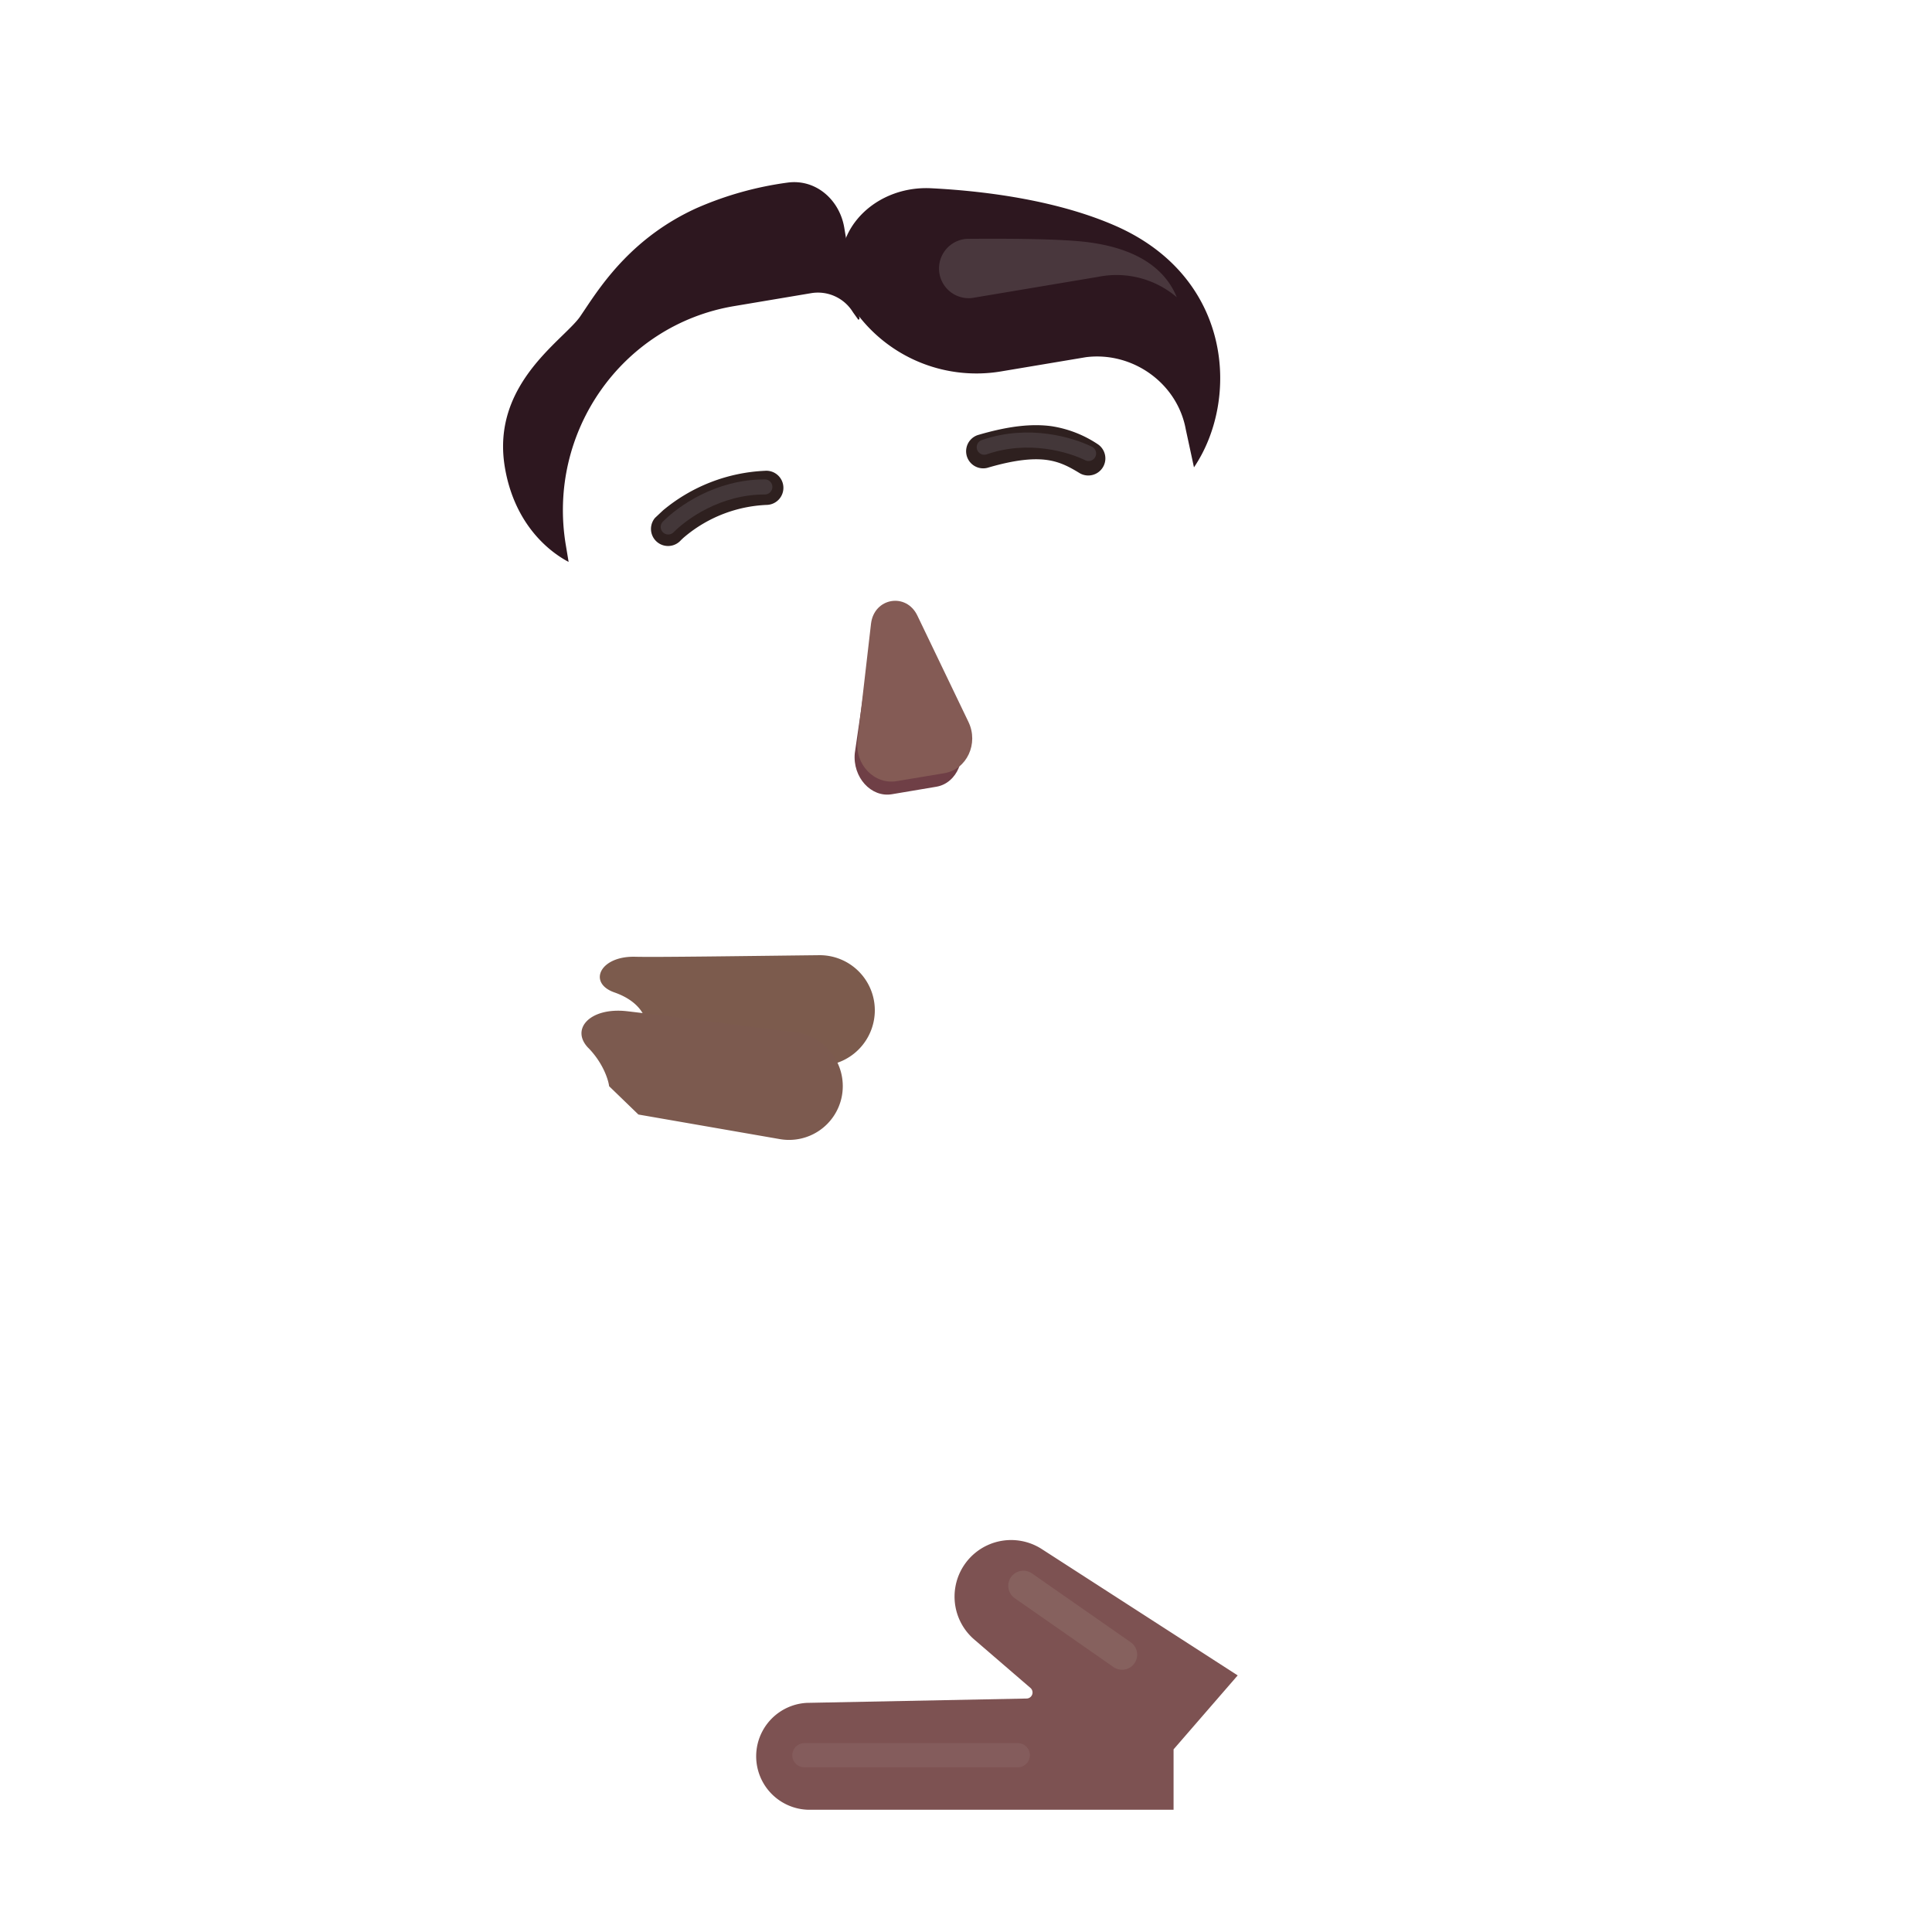 <svg xmlns="http://www.w3.org/2000/svg" width="3em" height="3em" viewBox="0 0 32 32"><g fill="none"><path fill="url(#)" d="M7.231 29.975c-1.05 0-1.9-.85-1.89-1.9l.01-2.13c0-5.77 4.79-10.46 10.69-10.46c5.91 0 10.69 4.68 10.69 10.46l.17 4.03z"/><path fill="url(#)" d="M15.761 18.505c1.06 0 1.91-.86 1.91-1.91v-2.26a1.91 1.91 0 1 0-3.82 0v2.26c-.01 1.06.85 1.91 1.91 1.91"/><path fill="url(#)" d="M20.03 11.418a1.67 1.67 0 0 0 .857-.462l.157.935c.15.898-.25 1.788-1.007 2.256q.165-.591.149-1.244z"/><path fill="url(#)" d="M10.257 13.059a1.67 1.67 0 0 1-.962-.158l.157.936c.151.898.82 1.608 1.689 1.803a4.2 4.2 0 0 1-.547-1.127z"/><g filter="url(#)"><path fill="url(#)" d="M10.549 14.576a3.99 3.99 0 0 0 4.48 2.768l1.897-.319a3.99 3.99 0 0 0 3.33-4.08a354 354 0 0 0-.625-5.726a1.477 1.477 0 0 0-1.628-1.206l-1.408.236a2.47 2.47 0 0 1-2.466-1.077a.68.68 0 0 0-.69-.317l-1.279.215c-1.855.311-3.103 2.084-2.788 3.96c.314 1.87.74 3.691 1.177 5.546"/><path fill="url(#)" d="M10.549 14.576a3.99 3.99 0 0 0 4.48 2.768l1.897-.319a3.99 3.99 0 0 0 3.33-4.08a354 354 0 0 0-.625-5.726a1.477 1.477 0 0 0-1.628-1.206l-1.408.236a2.47 2.47 0 0 1-2.466-1.077a.68.68 0 0 0-.69-.317l-1.279.215c-1.855.311-3.103 2.084-2.788 3.96c.314 1.87.74 3.691 1.177 5.546"/></g><path fill="url(#)" d="M10.549 14.576a3.99 3.99 0 0 0 4.48 2.768l1.897-.319a3.99 3.99 0 0 0 3.33-4.08a354 354 0 0 0-.625-5.726a1.477 1.477 0 0 0-1.628-1.206l-1.408.236a2.47 2.47 0 0 1-2.466-1.077a.68.68 0 0 0-.69-.317l-1.279.215c-1.855.311-3.103 2.084-2.788 3.96c.314 1.87.74 3.691 1.177 5.546"/><path fill="url(#)" d="M10.549 14.576a3.99 3.99 0 0 0 4.48 2.768l1.897-.319a3.99 3.99 0 0 0 3.33-4.08a354 354 0 0 0-.625-5.726a1.477 1.477 0 0 0-1.628-1.206l-1.408.236a2.47 2.47 0 0 1-2.466-1.077a.68.68 0 0 0-.69-.317l-1.279.215c-1.855.311-3.103 2.084-2.788 3.96c.314 1.87.74 3.691 1.177 5.546"/><path fill="url(#)" d="M10.549 14.576a3.99 3.99 0 0 0 4.48 2.768l1.897-.319a3.99 3.99 0 0 0 3.33-4.08a354 354 0 0 0-.625-5.726a1.477 1.477 0 0 0-1.628-1.206l-1.408.236a2.47 2.47 0 0 1-2.466-1.077a.68.68 0 0 0-.69-.317l-1.279.215c-1.855.311-3.103 2.084-2.788 3.96c.314 1.87.74 3.691 1.177 5.546"/><path fill="url(#)" d="M10.549 14.576a3.99 3.99 0 0 0 4.48 2.768l1.897-.319a3.99 3.99 0 0 0 3.33-4.08a354 354 0 0 0-.625-5.726a1.477 1.477 0 0 0-1.628-1.206l-1.408.236a2.47 2.47 0 0 1-2.466-1.077a.68.68 0 0 0-.69-.317l-1.279.215c-1.855.311-3.103 2.084-2.788 3.96c.314 1.87.74 3.691 1.177 5.546"/><path fill="url(#)" d="M10.549 14.576a3.99 3.99 0 0 0 4.48 2.768l1.897-.319a3.99 3.99 0 0 0 3.33-4.08a354 354 0 0 0-.625-5.726a1.477 1.477 0 0 0-1.628-1.206l-1.408.236a2.47 2.47 0 0 1-2.466-1.077a.68.68 0 0 0-.69-.317l-1.279.215c-1.855.311-3.103 2.084-2.788 3.96c.314 1.87.74 3.691 1.177 5.546"/><path fill="url(#)" d="M10.549 14.576a3.99 3.99 0 0 0 4.48 2.768l1.897-.319a3.99 3.99 0 0 0 3.33-4.08a354 354 0 0 0-.625-5.726a1.477 1.477 0 0 0-1.628-1.206l-1.408.236a2.47 2.47 0 0 1-2.466-1.077a.68.68 0 0 0-.69-.317l-1.279.215c-1.855.311-3.103 2.084-2.788 3.96c.314 1.87.74 3.691 1.177 5.546"/><path fill="url(#)" d="M10.549 14.576a3.99 3.99 0 0 0 4.48 2.768l1.897-.319a3.99 3.99 0 0 0 3.33-4.08a354 354 0 0 0-.625-5.726a1.477 1.477 0 0 0-1.628-1.206l-1.408.236a2.47 2.47 0 0 1-2.466-1.077a.68.68 0 0 0-.69-.317l-1.279.215c-1.855.311-3.103 2.084-2.788 3.96c.314 1.87.74 3.691 1.177 5.546"/><g filter="url(#)"><path fill="#6F3F46" d="m14.441 10.529l-.283 1.947c-.038.397.27.737.614.679l.736-.124c.345-.058.523-.485.359-.842l-.807-1.764c-.176-.392-.576-.325-.619.104"/></g><g filter="url(#)"><path fill="#845B55" d="m14.427 10.328l-.224 1.938c-.045.398.28.735.651.672l.79-.132c.371-.063.568-.492.397-.848l-.845-1.759c-.183-.39-.717-.3-.769.13"/><path fill="url(#)" d="m14.427 10.328l-.224 1.938c-.045.398.28.735.651.672l.79-.132c.371-.063.568-.492.397-.848l-.845-1.759c-.183-.39-.717-.3-.769.13"/><path fill="url(#)" d="m14.427 10.328l-.224 1.938c-.045.398.28.735.651.672l.79-.132c.371-.063.568-.492.397-.848l-.845-1.759c-.183-.39-.717-.3-.769.13"/><path fill="url(#)" d="m14.427 10.328l-.224 1.938c-.045.398.28.735.651.672l.79-.132c.371-.063.568-.492.397-.848l-.845-1.759c-.183-.39-.717-.3-.769.13"/><path fill="url(#)" d="m14.427 10.328l-.224 1.938c-.045.398.28.735.651.672l.79-.132c.371-.063.568-.492.397-.848l-.845-1.759c-.183-.39-.717-.3-.769.13"/><path fill="url(#)" d="m14.427 10.328l-.224 1.938c-.045.398.28.735.651.672l.79-.132c.371-.063.568-.492.397-.848l-.845-1.759c-.183-.39-.717-.3-.769.13"/></g><g filter="url(#)"><path fill="url(#)" d="m14.383 10.243l-.224 1.938c-.045.398.28.735.651.672l.79-.132c.371-.063.568-.492.396-.848l-.844-1.759c-.183-.39-.717-.3-.769.13"/></g><g filter="url(#)"><path stroke="url(#)" stroke-width=".15" d="M17.061 13.537a.22.22 0 0 0-.07-.268a.23.23 0 0 0-.277 0v.001c-.359.27-.802.465-1.305.55a3 3 0 0 1-1.413-.094a.23.23 0 0 0-.263.092a.214.214 0 0 0 .022.275m3.306-.556l-.069-.03l.07.03zm0 0a2 2 0 0 1-1.505 1.161a2 2 0 0 1-1.801-.605m0 0l.054-.052m-.054.052l.054-.052m0 0a1.93 1.93 0 0 0 1.735.583a1.93 1.93 0 0 0 1.448-1.117c.065-.145-.108-.27-.234-.177a3.05 3.05 0 0 1-1.337.564c-.51.085-1.01.046-1.448-.097c-.15-.046-.271.133-.164.244Z"/></g><path fill="url(#)" d="M15.421 13.894c-.51.085-1.01.046-1.448-.097c-.15-.046-.271.133-.164.244a1.93 1.93 0 0 0 1.735.583a1.93 1.93 0 0 0 1.448-1.117c.065-.145-.108-.27-.234-.177a3.05 3.05 0 0 1-1.337.564"/><g filter="url(#)"><path fill="url(#)" d="M18.691 3.486a2.37 2.37 0 0 1 1.452.842c.608.747.704 1.745.32 2.558a1.6 1.6 0 0 0-.125.924l.2 1.194a1.8 1.8 0 0 0-.715-.157L19.63 7.22a1.477 1.477 0 0 0-1.628-1.206l-1.408.236a2.47 2.47 0 0 1-2.466-1.077a.68.68 0 0 0-.69-.317l-1.279.215c-1.855.311-3.103 2.084-2.788 3.96l.29 1.54c-.25.081-.501.211-.68.387L8.78 9.751a1.6 1.6 0 0 0-.42-.833a2.44 2.44 0 0 1-.556-2.435A2.4 2.4 0 0 1 8.92 5.132a2.73 2.73 0 0 0 1.204-1.35a2.37 2.37 0 0 1 2.752-1.404c.412.102.844.03 1.2-.202c.262-.166.56-.288.885-.342a2.37 2.37 0 0 1 2.19.802c.395.46.943.75 1.54.85"/><path fill="url(#)" d="M18.691 3.486a2.37 2.37 0 0 1 1.452.842c.608.747.704 1.745.32 2.558a1.6 1.6 0 0 0-.125.924l.2 1.194a1.8 1.8 0 0 0-.715-.157L19.63 7.22a1.477 1.477 0 0 0-1.628-1.206l-1.408.236a2.47 2.47 0 0 1-2.466-1.077a.68.68 0 0 0-.69-.317l-1.279.215c-1.855.311-3.103 2.084-2.788 3.96l.29 1.54c-.25.081-.501.211-.68.387L8.78 9.751a1.6 1.6 0 0 0-.42-.833a2.44 2.44 0 0 1-.556-2.435A2.4 2.4 0 0 1 8.92 5.132a2.73 2.73 0 0 0 1.204-1.35a2.37 2.37 0 0 1 2.752-1.404c.412.102.844.03 1.2-.202c.262-.166.56-.288.885-.342a2.37 2.37 0 0 1 2.19.802c.395.46.943.75 1.54.85"/><path fill="url(#)" d="M18.691 3.486a2.37 2.37 0 0 1 1.452.842c.608.747.704 1.745.32 2.558a1.6 1.6 0 0 0-.125.924l.2 1.194a1.8 1.8 0 0 0-.715-.157L19.63 7.22a1.477 1.477 0 0 0-1.628-1.206l-1.408.236a2.47 2.47 0 0 1-2.466-1.077a.68.68 0 0 0-.69-.317l-1.279.215c-1.855.311-3.103 2.084-2.788 3.96l.29 1.54c-.25.081-.501.211-.68.387L8.78 9.751a1.6 1.6 0 0 0-.42-.833a2.44 2.44 0 0 1-.556-2.435A2.4 2.4 0 0 1 8.92 5.132a2.73 2.73 0 0 0 1.204-1.35a2.37 2.37 0 0 1 2.752-1.404c.412.102.844.03 1.2-.202c.262-.166.56-.288.885-.342a2.37 2.37 0 0 1 2.19.802c.395.46.943.75 1.54.85"/><path fill="url(#)" d="M18.691 3.486a2.37 2.37 0 0 1 1.452.842c.608.747.704 1.745.32 2.558a1.6 1.6 0 0 0-.125.924l.2 1.194a1.8 1.8 0 0 0-.715-.157L19.63 7.22a1.477 1.477 0 0 0-1.628-1.206l-1.408.236a2.47 2.47 0 0 1-2.466-1.077a.68.68 0 0 0-.69-.317l-1.279.215c-1.855.311-3.103 2.084-2.788 3.96l.29 1.54c-.25.081-.501.211-.68.387L8.78 9.751a1.6 1.6 0 0 0-.42-.833a2.44 2.44 0 0 1-.556-2.435A2.4 2.4 0 0 1 8.92 5.132a2.73 2.73 0 0 0 1.204-1.35a2.37 2.37 0 0 1 2.752-1.404c.412.102.844.03 1.2-.202c.262-.166.56-.288.885-.342a2.37 2.37 0 0 1 2.19.802c.395.46.943.75 1.54.85"/><path fill="url(#)" d="M18.691 3.486a2.37 2.37 0 0 1 1.452.842c.608.747.704 1.745.32 2.558a1.6 1.6 0 0 0-.125.924l.2 1.194a1.8 1.8 0 0 0-.715-.157L19.63 7.22a1.477 1.477 0 0 0-1.628-1.206l-1.408.236a2.47 2.47 0 0 1-2.466-1.077a.68.68 0 0 0-.69-.317l-1.279.215c-1.855.311-3.103 2.084-2.788 3.96l.29 1.54c-.25.081-.501.211-.68.387L8.78 9.751a1.6 1.6 0 0 0-.42-.833a2.44 2.44 0 0 1-.556-2.435A2.4 2.4 0 0 1 8.92 5.132a2.73 2.73 0 0 0 1.204-1.35a2.37 2.37 0 0 1 2.752-1.404c.412.102.844.03 1.2-.202c.262-.166.56-.288.885-.342a2.37 2.37 0 0 1 2.19.802c.395.46.943.75 1.54.85"/></g><g filter="url(#)"><path fill="#2E201F" d="M18.182 7.357a1.9 1.9 0 0 0-.76-.297c-.323-.045-.71-.007-1.23.147a.283.283 0 0 0 .161.542c.474-.14.775-.16.99-.13c.21.03.362.109.543.22a.283.283 0 0 0 .296-.482"/></g><g filter="url(#)"><path fill="#2E201F" d="M10.982 8.453a2.83 2.83 0 0 1 1.687-.655a.283.283 0 1 1 .026.565a2.26 2.26 0 0 0-1.346.52a1 1 0 0 0-.082.076l-.003.003a.283.283 0 0 1-.415-.384z"/></g><g filter="url(#)"><path fill="#2D171F" d="m14.218 5.298l-.09-.126a.68.68 0 0 0-.688-.317l-1.28.215c-1.855.311-3.103 2.084-2.788 3.96l.046.277c-.385-.203-.907-.68-1.056-1.567c-.181-1.078.513-1.754.956-2.186c.125-.122.23-.224.29-.31l.082-.122c.289-.432.803-1.2 1.848-1.675a5.6 5.6 0 0 1 1.503-.422c.468-.066.865.281.943.748l.253 1.508z"/><path fill="url(#)" d="m14.218 5.298l-.09-.126a.68.68 0 0 0-.688-.317l-1.28.215c-1.855.311-3.103 2.084-2.788 3.96l.046.277c-.385-.203-.907-.68-1.056-1.567c-.181-1.078.513-1.754.956-2.186c.125-.122.23-.224.29-.31l.082-.122c.289-.432.803-1.2 1.848-1.675a5.6 5.6 0 0 1 1.503-.422c.468-.066.865.281.943.748l.253 1.508z"/><path fill="url(#)" d="m14.218 5.298l-.09-.126a.68.68 0 0 0-.688-.317l-1.28.215c-1.855.311-3.103 2.084-2.788 3.96l.046.277c-.385-.203-.907-.68-1.056-1.567c-.181-1.078.513-1.754.956-2.186c.125-.122.23-.224.29-.31l.082-.122c.289-.432.803-1.2 1.848-1.675a5.6 5.6 0 0 1 1.503-.422c.468-.066.865.281.943.748l.253 1.508z"/></g><g filter="url(#)"><path fill="#2D171F" d="m19.776 7.741l-.136-.63c-.14-.765-.88-1.292-1.653-1.195l-1.408.236a2.47 2.47 0 0 1-2.347-.908s-.09-.138-.197-.38c-.406-.917.386-1.796 1.388-1.746c.988.05 2.132.22 3.047.62c1.946.85 2.066 2.878 1.306 4.003"/><path fill="url(#)" d="m19.776 7.741l-.136-.63c-.14-.765-.88-1.292-1.653-1.195l-1.408.236a2.47 2.47 0 0 1-2.347-.908s-.09-.138-.197-.38c-.406-.917.386-1.796 1.388-1.746c.988.05 2.132.22 3.047.62c1.946.85 2.066 2.878 1.306 4.003"/><path fill="url(#)" d="m19.776 7.741l-.136-.63c-.14-.765-.88-1.292-1.653-1.195l-1.408.236a2.47 2.47 0 0 1-2.347-.908s-.09-.138-.197-.38c-.406-.917.386-1.796 1.388-1.746c.988.05 2.132.22 3.047.62c1.946.85 2.066 2.878 1.306 4.003"/></g><path fill="url(#)" d="M20.106 11.5q-.168-1.622-.353-3.24a1.64 1.64 0 0 1 .353 3.24"/><path fill="url(#)" d="M20.106 11.5q-.168-1.622-.353-3.24a1.64 1.64 0 0 1 .353 3.24"/><path fill="url(#)" d="M20.106 11.5q-.168-1.622-.353-3.24a1.64 1.64 0 0 1 .353 3.24"/><path fill="url(#)" d="M20.106 11.5q-.168-1.622-.353-3.24a1.64 1.64 0 0 1 .353 3.24"/><path fill="url(#)" d="M9.547 9.96a1.654 1.654 0 0 0-1.13 1.842a1.64 1.64 0 0 0 1.8 1.358a80 80 0 0 1-.67-3.2"/><path fill="url(#)" d="M9.547 9.96a1.654 1.654 0 0 0-1.13 1.842a1.64 1.64 0 0 0 1.8 1.358a80 80 0 0 1-.67-3.2"/><g filter="url(#)"><path fill="url(#)" d="M9.618 10.636a.974.974 0 0 0 .401 1.875a79 79 0 0 1-.4-1.875"/></g><g filter="url(#)"><path fill="url(#)" d="M20.017 10.838a327 327 0 0 0-.21-1.932a.974.974 0 0 1 .21 1.932"/></g><g filter="url(#)"><path stroke="#433739" stroke-linecap="round" stroke-width=".25" d="M11.068 8.728c.227-.229.816-.663 1.6-.663"/></g><g filter="url(#)"><path stroke="#433739" stroke-linecap="round" stroke-width=".25" d="M18.03 7.511c-.29-.142-.988-.36-1.728-.104"/></g><g filter="url(#)"><path fill="#49373D" d="m18.192 4.585l-2.092.351a.492.492 0 1 1-.085-.98c.558-.004 1.299-.004 1.801.035c1.137.087 1.527.568 1.675.932a1.54 1.54 0 0 0-1.3-.338"/></g><path fill="url(#)" d="m29.221 25.315l-4.94-6.05l-3.16 8.57z"/><path fill="url(#)" d="m2.277 29.975l2.93-9.156c.352-1.414 2.07-2.104 3.65-1.614s2.49 2.333 2.006 3.692l-2.216 7.078z"/><path fill="url(#)" d="m2.277 29.975l2.93-9.156c.352-1.414 2.07-2.104 3.65-1.614s2.49 2.333 2.006 3.692l-2.216 7.078z"/><path fill="url(#)" d="m2.277 29.975l2.93-9.156c.352-1.414 2.07-2.104 3.65-1.614s2.49 2.333 2.006 3.692l-2.216 7.078z"/><path fill="url(#)" d="m2.277 29.975l2.93-9.156c.352-1.414 2.07-2.104 3.65-1.614s2.49 2.333 2.006 3.692l-2.216 7.078z"/><path fill="url(#)" d="m2.277 29.975l2.93-9.156c.352-1.414 2.07-2.104 3.65-1.614s2.49 2.333 2.006 3.692l-2.216 7.078z"/><path fill="url(#)" d="m2.277 29.975l2.93-9.156c.352-1.414 2.07-2.104 3.65-1.614s2.49 2.333 2.006 3.692l-2.216 7.078z"/><g filter="url(#)"><path fill="url(#)" d="M21.911 23.996c-1.17-2.04-3.78-2.73-5.81-1.56l-2.43 1.4c-2.04 1.17-2.73 3.78-1.56 5.81l.21.33h7.73l.3-.18a4.23 4.23 0 0 0 1.56-5.8"/><path fill="url(#)" d="M21.911 23.996c-1.17-2.04-3.78-2.73-5.81-1.56l-2.43 1.4c-2.04 1.17-2.73 3.78-1.56 5.81l.21.33h7.73l.3-.18a4.23 4.23 0 0 0 1.56-5.8"/><path fill="url(#)" d="M21.911 23.996c-1.17-2.04-3.78-2.73-5.81-1.56l-2.43 1.4c-2.04 1.17-2.73 3.78-1.56 5.81l.21.33h7.73l.3-.18a4.23 4.23 0 0 0 1.56-5.8"/></g><path fill="url(#)" d="M23.521 27.135a4.3 4.3 0 1 0 0-8.6a4.3 4.3 0 0 0 0 8.6"/><path fill="url(#)" d="M23.521 27.135a4.3 4.3 0 1 0 0-8.6a4.3 4.3 0 0 0 0 8.6"/><g filter="url(#)"><path fill="url(#)" d="M21.651 23.915a4.3 4.3 0 0 1 .71-5.22a4.31 4.31 0 0 0-2.61 6.21a4.304 4.304 0 0 0 6.78 1.01c-1.84.51-3.87-.26-4.88-2"/><path fill="url(#)" d="M21.651 23.915a4.3 4.3 0 0 1 .71-5.22a4.31 4.31 0 0 0-2.61 6.21a4.304 4.304 0 0 0 6.78 1.01c-1.84.51-3.87-.26-4.88-2"/></g><g filter="url(#)"><path fill="#7D5252" d="M17.256 25.658a.937.937 0 0 0-1.12 1.497l.931.802a.1.1 0 0 1-.063.176l-3.643.072a.886.886 0 0 0 .017 1.77h6.06v-1L20.5 27.75z"/><path fill="url(#)" d="M17.256 25.658a.937.937 0 0 0-1.12 1.497l.931.802a.1.1 0 0 1-.063.176l-3.643.072a.886.886 0 0 0 .017 1.77h6.06v-1L20.5 27.75z"/><path fill="url(#)" d="M17.256 25.658a.937.937 0 0 0-1.12 1.497l.931.802a.1.1 0 0 1-.063.176l-3.643.072a.886.886 0 0 0 .017 1.77h6.06v-1L20.5 27.75z"/><path fill="url(#)" d="M17.256 25.658a.937.937 0 0 0-1.12 1.497l.931.802a.1.1 0 0 1-.063.176l-3.643.072a.886.886 0 0 0 .017 1.77h6.06v-1L20.5 27.75z"/></g><path fill="url(#)" d="M19.075 26.758a.15.15 0 0 1 .15-.15h.642v3.368h-.793z"/><path fill="url(#)" d="M19.075 26.758a.15.15 0 0 1 .15-.15h.642v3.368h-.793z"/><path fill="url(#)" d="M20.692 25.753c1.597-.23 4.566-.809 6.543-1.27c1.522-.263 2.64 1.203 2.64 2.781c0 1.372-1.022 2.237-1.746 2.619a.86.86 0 0 1-.404.093h-8.014V26.89c0-.797.281-1 .98-1.137"/><path fill="url(#)" d="M20.692 25.753c1.597-.23 4.566-.809 6.543-1.27c1.522-.263 2.64 1.203 2.64 2.781c0 1.372-1.022 2.237-1.746 2.619a.86.86 0 0 1-.404.093h-8.014V26.89c0-.797.281-1 .98-1.137"/><path fill="url(#)" d="M10.29 21.662c-.283.88-1.448 1.292-2.6.92c-1.152-.37-1.792-1.177-1.572-2.265c.18-.888.883-1.75 2.738-1.24c1.152.372 1.718 1.705 1.434 2.585"/><path fill="url(#)" d="M10.29 21.662c-.283.88-1.448 1.292-2.6.92c-1.152-.37-1.792-1.177-1.572-2.265c.18-.888.883-1.75 2.738-1.24c1.152.372 1.718 1.705 1.434 2.585"/><path fill="url(#)" d="M10.29 21.662c-.283.88-1.448 1.292-2.6.92c-1.152-.37-1.792-1.177-1.572-2.265c.18-.888.883-1.75 2.738-1.24c1.152.372 1.718 1.705 1.434 2.585"/><path fill="url(#)" d="M10.29 21.662c-.283.88-1.448 1.292-2.6.92c-1.152-.37-1.792-1.177-1.572-2.265c.18-.888.883-1.75 2.738-1.24c1.152.372 1.718 1.705 1.434 2.585"/><path fill="url(#)" d="m11.921 20.575l-.46-.5c-.28-.3-.68-.48-1.09-.49c-.42-.01-.82.16-1.11.46l-.17.18l.53-.95c.22-.39.59-.66 1.02-.74s.88.03 1.23.3l.99.8c.33.27.38.75.12 1.09c-.21.26-.56.35-.85.24a.9.9 0 0 0-.21-.39"/><path fill="url(#)" d="M10.641 18.545c-.28.05-.54.19-.74.38c.01-.05.02-.1.04-.15l.12-.33c.28-.78 1.09-1.27 1.91-1.15l1.66.23c.42.06.72.45.66.87s-.45.72-.87.66l-1.57-.22c-.34-.26-.78-.37-1.21-.29"/><path fill="url(#)" d="m15.606 17.841l.554.16a.15.15 0 0 1 .103.185l-.783 2.73a.15.15 0 0 1-.186.103l-.555-.16z"/><path fill="url(#)" d="m15.606 17.841l.554.16a.15.15 0 0 1 .103.185l-.783 2.73a.15.15 0 0 1-.186.103l-.555-.16z"/><path fill="url(#)" d="m15.606 17.841l.554.16a.15.15 0 0 1 .103.185l-.783 2.73a.15.15 0 0 1-.186.103l-.555-.16z"/><g filter="url(#)"><path stroke="url(#)" stroke-linecap="round" stroke-width=".4" d="M7.857 23.007c.578.14 1.919.172 2.656-.828"/></g><path fill="url(#)" d="m12.015 16.01l3.172.883c.43.125.744.559.627.96l-.899 3.086c-.115.396-.533.607-1.025.474l-3.129-.884z"/><path fill="url(#)" d="m12.015 16.01l3.172.883c.43.125.744.559.627.96l-.899 3.086c-.115.396-.533.607-1.025.474l-3.129-.884z"/><path fill="url(#)" d="m14.902 17.073l-2.636-.734l-1.073 3.895l2.6.734c.408.11.755-.065.851-.394l.78-2.703c.122-.391-.165-.694-.522-.798"/><g filter="url(#)"><path fill="url(#)" d="m12.243 16.44l2.635.735c.357.104.645.406.522.797l-.78 2.704c-.095.329-.442.504-.851.393l-2.6-.733z"/><path fill="url(#)" d="m12.243 16.44l2.635.735c.357.104.645.406.522.797l-.78 2.704c-.095.329-.442.504-.851.393l-2.6-.733z"/><path fill="url(#)" d="m12.243 16.44l2.635.735c.357.104.645.406.522.797l-.78 2.704c-.095.329-.442.504-.851.393l-2.6-.733z"/></g><path fill="url(#)" d="M8.207 17.218c1.03-1.086 1.919-1.37 2.32-1.375l.797.867l-.93 3.516c-.18.315-.564.996-.695 1.152c-.164.195-.735.63-1.766.238c-.887-.337-1.15-.898-1.176-1.148c.234-1.168.65-2.358 1.45-3.25"/><path fill="url(#)" d="M8.207 17.218c1.03-1.086 1.919-1.37 2.32-1.375l.797.867l-.93 3.516c-.18.315-.564.996-.695 1.152c-.164.195-.735.63-1.766.238c-.887-.337-1.15-.898-1.176-1.148c.234-1.168.65-2.358 1.45-3.25"/><path fill="url(#)" d="M8.207 17.218c1.03-1.086 1.919-1.37 2.32-1.375l.797.867l-.93 3.516c-.18.315-.564.996-.695 1.152c-.164.195-.735.63-1.766.238c-.887-.337-1.15-.898-1.176-1.148c.234-1.168.65-2.358 1.45-3.25"/><path fill="url(#)" d="M8.207 17.218c1.03-1.086 1.919-1.37 2.32-1.375l.797.867l-.93 3.516c-.18.315-.564.996-.695 1.152c-.164.195-.735.63-1.766.238c-.887-.337-1.15-.898-1.176-1.148c.234-1.168.65-2.358 1.45-3.25"/><path fill="url(#)" d="M8.207 17.218c1.03-1.086 1.919-1.37 2.32-1.375l.797.867l-.93 3.516c-.18.315-.564.996-.695 1.152c-.164.195-.735.63-1.766.238c-.887-.337-1.15-.898-1.176-1.148c.234-1.168.65-2.358 1.45-3.25"/><path fill="#7C5B4D" d="M10.175 16.437c.356.124.482.33.516.453l.445.39l2.292.362a.92.92 0 0 0 1.061-.871a.913.913 0 0 0-.922-.95c-1.174.013-2.687.035-3.044.026c-.586-.016-.793.433-.348.59"/><path fill="url(#)" d="M10.175 16.437c.356.124.482.33.516.453l.445.39l2.292.362a.92.92 0 0 0 1.061-.871a.913.913 0 0 0-.922-.95c-1.174.013-2.687.035-3.044.026c-.586-.016-.793.433-.348.59"/><path fill="url(#)" d="M10.175 16.437c.356.124.482.33.516.453l.445.39l2.292.362a.92.92 0 0 0 1.061-.871a.913.913 0 0 0-.922-.95c-1.174.013-2.687.035-3.044.026c-.586-.016-.793.433-.348.59"/><path fill="#7C5A4F" d="M9.746 17.358c.243.25.33.526.343.633l.485.469l2.341.407a.89.89 0 0 0 1.025-.693a.9.9 0 0 0-.775-1.078c-1.09-.133-2.42-.306-2.779-.347c-.613-.07-.945.297-.64.61"/><path fill="url(#)" d="M9.746 17.358c.243.25.33.526.343.633l.485.469l2.341.407a.89.89 0 0 0 1.025-.693a.9.9 0 0 0-.775-1.078c-1.09-.133-2.42-.306-2.779-.347c-.613-.07-.945.297-.64.61"/><path fill="url(#)" d="M9.746 17.358c.243.25.33.526.343.633l.485.469l2.341.407a.89.89 0 0 0 1.025-.693a.9.9 0 0 0-.775-1.078c-1.09-.133-2.42-.306-2.779-.347c-.613-.07-.945.297-.64.61"/><path fill="url(#)" d="M8.597 18.456a.28.28 0 0 1 .133-.27c.981-.69 2.005-.304 2.383 0c.305.236 1 .79 1.363 1.083c.446.36.372.96.043 1.316c-.276.298-.751.241-.93.148l-2.097-1.312c-.055-.312-.235-.562-.48-.637c-.247-.074-.403-.133-.415-.328"/><path fill="url(#)" d="M8.597 18.456a.28.28 0 0 1 .133-.27c.981-.69 2.005-.304 2.383 0c.305.236 1 .79 1.363 1.083c.446.36.372.96.043 1.316c-.276.298-.751.241-.93.148l-2.097-1.312c-.055-.312-.235-.562-.48-.637c-.247-.074-.403-.133-.415-.328"/><path fill="url(#)" d="M8.597 18.456a.28.28 0 0 1 .133-.27c.981-.69 2.005-.304 2.383 0c.305.236 1 .79 1.363 1.083c.446.36.372.96.043 1.316c-.276.298-.751.241-.93.148l-2.097-1.312c-.055-.312-.235-.562-.48-.637c-.247-.074-.403-.133-.415-.328"/><path fill="url(#)" d="M8.597 18.456a.28.28 0 0 1 .133-.27c.981-.69 2.005-.304 2.383 0c.305.236 1 .79 1.363 1.083c.446.36.372.96.043 1.316c-.276.298-.751.241-.93.148l-2.097-1.312c-.055-.312-.235-.562-.48-.637c-.247-.074-.403-.133-.415-.328"/><path fill="url(#)" d="M8.933 20.905c-.314.22-.722.211-.906-.11c-.391-.947.721-1.579 1.5-1.597c1.168-.027 1.75.629 1.938 1.121s.226 1.477-.672 1.54c-.804.055-.848-.5-.98-.743c-.134-.242-.595-.41-.88-.21"/><path fill="url(#)" d="M8.933 20.905c-.314.22-.722.211-.906-.11c-.391-.947.721-1.579 1.5-1.597c1.168-.027 1.75.629 1.938 1.121s.226 1.477-.672 1.54c-.804.055-.848-.5-.98-.743c-.134-.242-.595-.41-.88-.21"/><path fill="url(#)" d="M8.933 20.905c-.314.22-.722.211-.906-.11c-.391-.947.721-1.579 1.5-1.597c1.168-.027 1.75.629 1.938 1.121s.226 1.477-.672 1.54c-.804.055-.848-.5-.98-.743c-.134-.242-.595-.41-.88-.21"/><path fill="url(#)" d="m15.53 20.74l.227.069a.5.5 0 0 0 .492-.12l.364-.352a.13.13 0 0 1 .128-.034l.314.084a.484.484 0 0 0 .253-.935l-.303-.083a.13.13 0 0 1-.098-.108l-.069-.44a.5.5 0 0 0-.36-.404l-.26-.072z"/><path fill="url(#)" d="m15.53 20.74l.227.069a.5.5 0 0 0 .492-.12l.364-.352a.13.13 0 0 1 .128-.034l.314.084a.484.484 0 0 0 .253-.935l-.303-.083a.13.13 0 0 1-.098-.108l-.069-.44a.5.5 0 0 0-.36-.404l-.26-.072z"/><path fill="url(#)" d="m15.53 20.74l.227.069a.5.5 0 0 0 .492-.12l.364-.352a.13.13 0 0 1 .128-.034l.314.084a.484.484 0 0 0 .253-.935l-.303-.083a.13.13 0 0 1-.098-.108l-.069-.44a.5.5 0 0 0-.36-.404l-.26-.072z"/><path fill="url(#)" d="m15.53 20.74l.227.069a.5.5 0 0 0 .492-.12l.364-.352a.13.13 0 0 1 .128-.034l.314.084a.484.484 0 0 0 .253-.935l-.303-.083a.13.13 0 0 1-.098-.108l-.069-.44a.5.5 0 0 0-.36-.404l-.26-.072z"/><g filter="url(#)"><path stroke="url(#)" stroke-linecap="round" stroke-width=".2" d="M6.67 19.726c-.206.432-.32 1.448.874 2.054c1.194.607 1.993.149 2.243-.156"/></g><g filter="url(#)" opacity=".5"><path stroke="#8F706A" stroke-linecap="round" stroke-width=".5" d="m16.95 26.266l1.635 1.14"/></g><g filter="url(#)" opacity=".5"><path stroke="#8C6565" stroke-linecap="round" stroke-width=".4" d="M13.323 29.072h3.535"/></g><g filter="url(#)"><circle cx="12.47" cy="10.226" r="1.344" fill="url(#)"/></g><g filter="url(#)"><circle cx="17.059" cy="9.497" r="1.344" fill="url(#)"/></g><path fill="url(#)" d="M11.49 10.894c.08-.01.16.01.22.06a1.074 1.074 0 0 0 1.6-.29c.04-.07.11-.12.19-.13c.22-.04.39.2.28.4c-.23.39-.63.68-1.1.77c-.48.08-.95-.05-1.3-.34c-.19-.14-.11-.43.11-.47"/><path fill="url(#)" d="M16.12 10.085c.08-.01.16.01.22.06a1.074 1.074 0 0 0 1.6-.29c.04-.07.11-.12.19-.13c.22-.04.39.2.28.4c-.23.39-.63.68-1.1.77c-.48.08-.95-.05-1.3-.34a.263.263 0 0 1 .11-.47"/><g stroke-linecap="round" stroke-width=".1" filter="url(#)"><path stroke="url(#)" d="M11.532 11.162c.15.14.547.37 1.062.273c.563-.106.888-.458.96-.64"/><path stroke="url(#)" d="M11.532 11.162c.15.14.547.37 1.062.273c.563-.106.888-.458.96-.64"/></g><g stroke-linecap="round" stroke-width=".1" filter="url(#)"><path stroke="url(#)" d="M16.162 10.355c.15.14.547.37 1.062.273c.563-.106.888-.458.961-.64"/><path stroke="url(#)" d="M16.162 10.355c.15.14.547.37 1.062.273c.563-.106.888-.458.961-.64"/></g><defs><radialGradient id="" cx="0" cy="0" r="1" gradientTransform="rotate(60.126 .323 22.727)scale(2.195 2.608)" gradientUnits="userSpaceOnUse"><stop offset=".215" stop-color="#332F31"/><stop offset="1" stop-color="#221925"/></radialGradient><radialGradient id="" cx="0" cy="0" r="1" gradientTransform="rotate(7.917 -92.595 72.375)scale(1.577 4.867)" gradientUnits="userSpaceOnUse"><stop stop-color="#3E3330"/><stop offset=".746" stop-color="#201524"/></radialGradient><radialGradient id="" cx="0" cy="0" r="1" gradientTransform="rotate(170.47 8.44 5.994)scale(5.329 9.426)" gradientUnits="userSpaceOnUse"><stop stop-color="#9A6E61"/><stop offset="1" stop-color="#754C4C"/><stop offset="1" stop-color="#754C4C"/></radialGradient><radialGradient id="" cx="0" cy="0" r="1" gradientTransform="matrix(-1.266 3.192 -2.635 -1.045 16.532 5.568)" gradientUnits="userSpaceOnUse"><stop offset=".078" stop-color="#855E5A"/><stop offset="1" stop-color="#855E5A" stop-opacity="0"/></radialGradient><radialGradient id="" cx="0" cy="0" r="1" gradientTransform="matrix(2.633 -3.381 4.615 3.595 13.848 18.472)" gradientUnits="userSpaceOnUse"><stop stop-color="#6F3C47"/><stop offset="1" stop-color="#6F3C47" stop-opacity="0"/></radialGradient><radialGradient id="" cx="0" cy="0" r="1" gradientTransform="matrix(-8.45 1.973 -5.04 -21.584 18.55 11.396)" gradientUnits="userSpaceOnUse"><stop offset=".836" stop-color="#815F58" stop-opacity="0"/><stop offset="1" stop-color="#815F58"/></radialGradient><radialGradient id="" cx="0" cy="0" r="1" gradientTransform="matrix(2.911 -3.503 1.035 .86 7.644 9.381)" gradientUnits="userSpaceOnUse"><stop offset=".539" stop-color="#4F2C2A"/><stop offset="1" stop-color="#4F2C2A" stop-opacity="0"/></radialGradient><radialGradient id="" cx="0" cy="0" r="1" gradientTransform="matrix(.186 2.55 -1.019 .074 20.013 7.114)" gradientUnits="userSpaceOnUse"><stop offset=".245" stop-color="#98786D"/><stop offset="1" stop-color="#98786D" stop-opacity="0"/></radialGradient><radialGradient id="" cx="0" cy="0" r="1" gradientTransform="rotate(126.843 6.873 7.142)scale(2.884 2.552)" gradientUnits="userSpaceOnUse"><stop stop-color="#98746B"/><stop offset="1" stop-color="#98746B" stop-opacity="0"/></radialGradient><radialGradient id="" cx="0" cy="0" r="1" gradientTransform="matrix(-.188 -1.616 8.727 -1.015 15.917 17.68)" gradientUnits="userSpaceOnUse"><stop stop-color="#853935"/><stop offset="1" stop-color="#853935" stop-opacity="0"/></radialGradient><radialGradient id="" cx="0" cy="0" r="1" gradientTransform="rotate(80.47 .564 15.373)scale(.249 .782)" gradientUnits="userSpaceOnUse"><stop stop-color="#A17C72"/><stop offset="1" stop-color="#A17C72" stop-opacity="0"/></radialGradient><radialGradient id="" cx="0" cy="0" r="1" gradientTransform="rotate(145.838 6.031 8.244)scale(1.706 2.741)" gradientUnits="userSpaceOnUse"><stop offset=".714" stop-color="#744A4A" stop-opacity="0"/><stop offset="1" stop-color="#744A4A"/></radialGradient><radialGradient id="" cx="0" cy="0" r="1" gradientTransform="matrix(2.012 -1.447 5.82 8.096 15.05 14.707)" gradientUnits="userSpaceOnUse"><stop offset=".562" stop-color="#87004E"/><stop offset="1" stop-color="#87004D"/></radialGradient><radialGradient id="" cx="0" cy="0" r="1" gradientTransform="rotate(-99.53 8.383 .592)scale(3.569 9.025)" gradientUnits="userSpaceOnUse"><stop offset=".536" stop-color="#3E3433"/><stop offset="1" stop-color="#3E3433" stop-opacity="0"/></radialGradient><radialGradient id="" cx="0" cy="0" r="1" gradientTransform="rotate(-96.932 13.572 -4.373)scale(2.564 4.542)" gradientUnits="userSpaceOnUse"><stop stop-color="#4F4D4D"/><stop offset="1" stop-color="#4F4D4D" stop-opacity="0"/></radialGradient><radialGradient id="" cx="0" cy="0" r="1" gradientTransform="rotate(-156.197 9.119 -.674)scale(2.878 2.112)" gradientUnits="userSpaceOnUse"><stop stop-color="#402C32"/><stop offset="1" stop-color="#402C32" stop-opacity="0"/></radialGradient><radialGradient id="" cx="0" cy="0" r="1" gradientTransform="matrix(.877 1.091 -2.526 2.032 12.428 1.635)" gradientUnits="userSpaceOnUse"><stop offset=".287" stop-color="#392F31"/><stop offset="1" stop-color="#392F31" stop-opacity="0"/></radialGradient><radialGradient id="" cx="0" cy="0" r="1" gradientTransform="matrix(-2.213 .371 -.138 -.821 13.973 3.71)" gradientUnits="userSpaceOnUse"><stop stop-color="#423C3F"/><stop offset="1" stop-color="#423C3F" stop-opacity="0"/></radialGradient><radialGradient id="" cx="0" cy="0" r="1" gradientTransform="matrix(2.375 -5.665 6.276 2.631 8.925 8.633)" gradientUnits="userSpaceOnUse"><stop offset=".093" stop-color="#0B0306"/><stop offset=".311" stop-color="#1C0C20"/><stop offset="1" stop-color="#1C0C20" stop-opacity="0"/></radialGradient><radialGradient id="" cx="0" cy="0" r="1" gradientTransform="matrix(2.262 -3.018 5.524 4.141 17.01 7.142)" gradientUnits="userSpaceOnUse"><stop offset=".857" stop-color="#545051" stop-opacity="0"/><stop offset="1" stop-color="#545051"/></radialGradient><radialGradient id="" cx="0" cy="0" r="1" gradientTransform="matrix(3.329 -.167 .07 1.394 15.87 5.808)" gradientUnits="userSpaceOnUse"><stop stop-color="#200E25"/><stop offset="1" stop-color="#200E25" stop-opacity="0"/></radialGradient><radialGradient id="" cx="0" cy="0" r="1" gradientTransform="rotate(64.817 2.39 19.945)scale(2.375 2.265)" gradientUnits="userSpaceOnUse"><stop offset=".856" stop-color="#71404F" stop-opacity="0"/><stop offset="1" stop-color="#71404F"/></radialGradient><radialGradient id="" cx="0" cy="0" r="1" gradientTransform="matrix(.609 -1.22 1.022 .511 19.876 9.783)" gradientUnits="userSpaceOnUse"><stop offset=".664" stop-color="#7C4C46"/><stop offset="1" stop-color="#7C4C46" stop-opacity="0"/></radialGradient><radialGradient id="" cx="0" cy="0" r="1" gradientTransform="matrix(.328 -1.658 2.215 .439 20.02 9.937)" gradientUnits="userSpaceOnUse"><stop offset=".803" stop-color="#805D4C" stop-opacity="0"/><stop offset="1" stop-color="#805D4C"/></radialGradient><radialGradient id="" cx="0" cy="0" r="1" gradientTransform="matrix(-1.667 .28 -.312 -1.861 9.947 11.55)" gradientUnits="userSpaceOnUse"><stop offset=".778" stop-color="#836158" stop-opacity="0"/><stop offset="1" stop-color="#836158"/></radialGradient><radialGradient id="" cx="0" cy="0" r="1" gradientTransform="matrix(-.895 .313 -.321 -.917 9.949 11.552)" gradientUnits="userSpaceOnUse"><stop stop-color="#57353C"/><stop offset="1" stop-color="#5B3336"/></radialGradient><radialGradient id="" cx="0" cy="0" r="1" gradientTransform="matrix(.219 3.188 -3.626 .249 8.716 20.6)" gradientUnits="userSpaceOnUse"><stop offset=".836" stop-color="#F36716"/><stop offset="1" stop-color="#F36716" stop-opacity="0"/></radialGradient><radialGradient id="" cx="0" cy="0" r="1" gradientTransform="matrix(-.75 3.438 -2.717 -.593 6.466 19.32)" gradientUnits="userSpaceOnUse"><stop offset=".518" stop-color="#D25E22"/><stop offset="1" stop-color="#D25E22" stop-opacity="0"/></radialGradient><radialGradient id="" cx="0" cy="0" r="1" gradientTransform="matrix(-1.155 -.349 1.889 -6.256 8.674 29.975)" gradientUnits="userSpaceOnUse"><stop stop-color="#FC4A51"/><stop offset="1" stop-color="#FC4A51" stop-opacity="0"/></radialGradient><radialGradient id="" cx="0" cy="0" r="1" gradientTransform="matrix(-2.079 6 -4.467 -1.548 17.014 24.757)" gradientUnits="userSpaceOnUse"><stop stop-color="#31AE6A"/><stop offset="1" stop-color="#32996B"/></radialGradient><radialGradient id="" cx="0" cy="0" r="1" gradientTransform="rotate(-132.901 14.894 10.116)scale(4.223 6.726)" gradientUnits="userSpaceOnUse"><stop stop-color="#208D47"/><stop offset="1" stop-color="#208D47" stop-opacity="0"/></radialGradient><radialGradient id="" cx="0" cy="0" r="1" gradientTransform="matrix(-2.625 -3.828 2.095 -1.436 21.185 25.694)" gradientUnits="userSpaceOnUse"><stop offset=".393" stop-color="#148C3E"/><stop offset="1" stop-color="#148C3E" stop-opacity="0"/></radialGradient><radialGradient id="" cx="0" cy="0" r="1" gradientTransform="matrix(-5.344 2.813 -2.952 -5.608 26.404 21.038)" gradientUnits="userSpaceOnUse"><stop stop-color="#53F595"/><stop offset="1" stop-color="#31BE7D"/></radialGradient><radialGradient id="" cx="0" cy="0" r="1" gradientTransform="rotate(164.954 9.098 12.715)scale(3.009 4.47)" gradientUnits="userSpaceOnUse"><stop stop-color="#279F64"/><stop offset="1" stop-color="#3BA055"/></radialGradient><radialGradient id="" cx="0" cy="0" r="1" gradientTransform="matrix(-1.662 -1.312 1.735 -2.196 22.878 25.475)" gradientUnits="userSpaceOnUse"><stop stop-color="#289D47"/><stop offset="1" stop-color="#289D47" stop-opacity="0"/></radialGradient><radialGradient id="" cx="0" cy="0" r="1" gradientTransform="matrix(-1.281 0 0 -5.73 19.341 28.913)" gradientUnits="userSpaceOnUse"><stop offset=".083" stop-color="#6C3D40"/><stop offset="1" stop-color="#6C3D40" stop-opacity="0"/></radialGradient><radialGradient id="" cx="0" cy="0" r="1" gradientTransform="rotate(33.14 -37.736 40.548)scale(2.258 .794)" gradientUnits="userSpaceOnUse"><stop stop-color="#6A3E48"/><stop offset="1" stop-color="#7D505C" stop-opacity="0"/></radialGradient><radialGradient id="" cx="0" cy="0" r="1" gradientTransform="matrix(6.578 0 0 1.163 13 29.976)" gradientUnits="userSpaceOnUse"><stop stop-color="#7C4264"/><stop offset="1" stop-color="#7C4264" stop-opacity="0"/></radialGradient><radialGradient id="" cx="0" cy="0" r="1" gradientTransform="rotate(168.154 12.872 14.747)scale(6.546 1.707)" gradientUnits="userSpaceOnUse"><stop stop-color="#FF8A47"/><stop offset="1" stop-color="#FF8A47" stop-opacity="0"/></radialGradient><radialGradient id="" cx="0" cy="0" r="1" gradientTransform="matrix(.842 2.73 -2.931 .904 6.842 19.85)" gradientUnits="userSpaceOnUse"><stop stop-color="#CE6122"/><stop offset="1" stop-color="#CF482D"/></radialGradient><radialGradient id="" cx="0" cy="0" r="1" gradientTransform="matrix(-1.281 .872 -.463 -.68 9.982 20.823)" gradientUnits="userSpaceOnUse"><stop offset=".216" stop-color="#A62302"/><stop offset="1" stop-color="#A62302" stop-opacity="0"/></radialGradient><radialGradient id="" cx="0" cy="0" r="1" gradientTransform="matrix(.32 .75 -.434 .185 7.24 20.46)" gradientUnits="userSpaceOnUse"><stop offset=".827" stop-color="#B42C01"/><stop offset="1" stop-color="#B42C01" stop-opacity="0"/></radialGradient><radialGradient id="" cx="0" cy="0" r="1" gradientTransform="rotate(153.654 1.915 11.247)scale(2.615 2.575)" gradientUnits="userSpaceOnUse"><stop offset=".91" stop-color="#C24713" stop-opacity="0"/><stop offset="1" stop-color="#C24713"/></radialGradient><radialGradient id="" cx="0" cy="0" r="1" gradientTransform="matrix(-.371 1.254 -.153 -.045 16.086 18.451)" gradientUnits="userSpaceOnUse"><stop stop-color="#78E0FF"/><stop offset="1" stop-color="#6CD8F5" stop-opacity="0"/></radialGradient><radialGradient id="" cx="0" cy="0" r="1" gradientTransform="matrix(-.203 -.602 1.72 -.581 9.388 22.992)" gradientUnits="userSpaceOnUse"><stop stop-color="#FF8040"/><stop offset="1" stop-color="#FF8040" stop-opacity="0"/></radialGradient><radialGradient id="" cx="0" cy="0" r="1" gradientTransform="matrix(-.641 2 -.165 -.053 15.898 17.79)" gradientUnits="userSpaceOnUse"><stop stop-color="#78E2FF"/><stop offset="1" stop-color="#78E2FF" stop-opacity="0"/></radialGradient><radialGradient id="" cx="0" cy="0" r="1" gradientTransform="rotate(25.805 -34.568 34.409)scale(1.579 1.443)" gradientUnits="userSpaceOnUse"><stop offset=".127" stop-color="#6E574E"/><stop offset="1" stop-color="#6E574E" stop-opacity="0"/></radialGradient><radialGradient id="" cx="0" cy="0" r="1" gradientTransform="matrix(-2.016 3.188 -2.631 -1.664 9.531 18.438)" gradientUnits="userSpaceOnUse"><stop offset=".637" stop-color="#734154" stop-opacity="0"/><stop offset=".996" stop-color="#612E25"/></radialGradient><radialGradient id="" cx="0" cy="0" r="1" gradientTransform="rotate(119.595 -.004 11.738)scale(3.702 1.334)" gradientUnits="userSpaceOnUse"><stop offset=".5" stop-color="#7D5D51"/><stop offset="1" stop-color="#7D5D51" stop-opacity="0"/></radialGradient><radialGradient id="" cx="0" cy="0" r="1" gradientTransform="matrix(-.136 3.048 -.731 -.033 7.35 18.093)" gradientUnits="userSpaceOnUse"><stop stop-color="#7F635A"/><stop offset="1" stop-color="#7F635A" stop-opacity="0"/></radialGradient><radialGradient id="" cx="0" cy="0" r="1" gradientTransform="matrix(.25 1.016 -.992 .244 8.992 20.648)" gradientUnits="userSpaceOnUse"><stop offset=".412" stop-color="#734054"/><stop offset="1" stop-color="#734054" stop-opacity="0"/></radialGradient><radialGradient id="" cx="0" cy="0" r="1" gradientTransform="matrix(-.971 .31 -.15 -.471 14.375 16.427)" gradientUnits="userSpaceOnUse"><stop stop-color="#987A70"/><stop offset="1" stop-color="#856053" stop-opacity="0"/></radialGradient><radialGradient id="" cx="0" cy="0" r="1" gradientTransform="matrix(.031 -.933 3.892 .13 12.797 17.5)" gradientUnits="userSpaceOnUse"><stop offset=".329" stop-color="#7E574E"/><stop offset="1" stop-color="#7E574E" stop-opacity="0"/></radialGradient><radialGradient id="" cx="0" cy="0" r="1" gradientTransform="rotate(-80.715 17.239 2.227)scale(.837 3.752)" gradientUnits="userSpaceOnUse"><stop offset=".09" stop-color="#6E413F"/><stop offset="1" stop-color="#6E413F" stop-opacity="0"/></radialGradient><radialGradient id="" cx="0" cy="0" r="1" gradientTransform="matrix(-1.062 .414 -.2 -.514 13.89 17.497)" gradientUnits="userSpaceOnUse"><stop offset=".283" stop-color="#967970"/><stop offset="1" stop-color="#7D5B50" stop-opacity="0"/></radialGradient><radialGradient id="" cx="0" cy="0" r="1" gradientTransform="matrix(-.609 .844 -2.964 -2.141 11.45 18.866)" gradientUnits="userSpaceOnUse"><stop offset=".243" stop-color="#846256"/><stop offset="1" stop-color="#764D50"/></radialGradient><radialGradient id="" cx="0" cy="0" r="1" gradientTransform="matrix(1.75 1.289 -.233 .316 11.656 19.211)" gradientUnits="userSpaceOnUse"><stop stop-color="#94776F"/><stop offset="1" stop-color="#94776F" stop-opacity="0"/></radialGradient><radialGradient id="" cx="0" cy="0" r="1" gradientTransform="matrix(-.367 .531 -1.083 -.748 12.138 18.773)" gradientUnits="userSpaceOnUse"><stop offset=".139" stop-color="#6B463C"/><stop offset="1" stop-color="#6B463C" stop-opacity="0"/></radialGradient><radialGradient id="" cx="0" cy="0" r="1" gradientTransform="matrix(1.266 -.195 .413 2.686 8.78 18.474)" gradientUnits="userSpaceOnUse"><stop stop-color="#7C5C50"/><stop offset="1" stop-color="#7C5C50" stop-opacity="0"/></radialGradient><radialGradient id="" cx="0" cy="0" r="1" gradientTransform="rotate(-60.743 22.77 3.09)scale(1.934 2.15)" gradientUnits="userSpaceOnUse"><stop offset=".248" stop-color="#713E53"/><stop offset="1" stop-color="#886658"/></radialGradient><radialGradient id="" cx="0" cy="0" r="1" gradientTransform="matrix(1.156 .724 -.293 .468 10.844 20.126)" gradientUnits="userSpaceOnUse"><stop stop-color="#9B7C73"/><stop offset="1" stop-color="#9B7C73" stop-opacity="0"/></radialGradient><radialGradient id="" cx="0" cy="0" r="1" gradientTransform="matrix(-.43 1.984 -4.098 -.887 10.273 19.953)" gradientUnits="userSpaceOnUse"><stop offset=".651" stop-color="#713D53" stop-opacity="0"/><stop offset="1" stop-color="#713D53"/></radialGradient><radialGradient id="" cx="0" cy="0" r="1" gradientTransform="rotate(105.675 1.08 15.815)scale(1.315 .344)" gradientUnits="userSpaceOnUse"><stop stop-color="#FED466"/><stop offset="1" stop-color="#EBB830" stop-opacity="0"/><stop offset="1" stop-color="#FED466" stop-opacity="0"/></radialGradient><radialGradient id="" cx="0" cy="0" r="1" gradientTransform="rotate(105.036 .962 16.291)scale(.542 .159)" gradientUnits="userSpaceOnUse"><stop stop-color="#FED064"/><stop offset="1" stop-color="#EBB830" stop-opacity="0"/><stop offset="1" stop-color="#FED466" stop-opacity="0"/></radialGradient><radialGradient id="" cx="0" cy="0" r="1" gradientTransform="rotate(174.906 8.393 10.28)scale(.44 .386)" gradientUnits="userSpaceOnUse"><stop stop-color="#FFD267"/><stop offset="1" stop-color="#FFD267" stop-opacity="0"/></radialGradient><radialGradient id="" cx="0" cy="0" r="1" gradientTransform="matrix(-.264 -2.215 3.372 -.401 7.844 21.79)" gradientUnits="userSpaceOnUse"><stop stop-color="#D1623D"/><stop offset="1" stop-color="#D1623D" stop-opacity="0"/></radialGradient><radialGradient id="" cx="0" cy="0" r="1" gradientTransform="rotate(-62.622 14.893 -4.805)scale(1.67 2.163)" gradientUnits="userSpaceOnUse"><stop offset=".053" stop-color="#74514C"/><stop offset=".876" stop-color="#6B4041"/></radialGradient><radialGradient id="" cx="0" cy="0" r="1" gradientTransform="rotate(-62.622 16.589 -8.94)scale(1.67 2.163)" gradientUnits="userSpaceOnUse"><stop offset=".127" stop-color="#936757"/><stop offset=".535" stop-color="#8A5A50"/></radialGradient><radialGradient id="" cx="0" cy="0" r="1" gradientTransform="matrix(1.344 -.219 .356 2.186 11.383 11.129)" gradientUnits="userSpaceOnUse"><stop stop-color="#070509"/><stop offset="1" stop-color="#131212"/></radialGradient><radialGradient id="" cx="0" cy="0" r="1" gradientTransform="matrix(1.344 -.219 .356 2.186 16.013 10.319)" gradientUnits="userSpaceOnUse"><stop stop-color="#070509"/><stop offset="1" stop-color="#131212"/></radialGradient><radialGradient id="" cx="0" cy="0" r="1" gradientTransform="matrix(-.18 .227 -.286 -.227 13.555 10.764)" gradientUnits="userSpaceOnUse"><stop offset=".18" stop-color="#303030"/><stop offset="1" stop-color="#C26F5C" stop-opacity="0"/><stop offset="1" stop-color="#303030" stop-opacity="0"/></radialGradient><radialGradient id="" cx="0" cy="0" r="1" gradientTransform="matrix(-.18 .227 -.286 -.227 18.185 9.956)" gradientUnits="userSpaceOnUse"><stop offset=".18" stop-color="#303030"/><stop offset="1" stop-color="#C26F5C" stop-opacity="0"/><stop offset="1" stop-color="#303030" stop-opacity="0"/></radialGradient><linearGradient id="" x1="19.3" x2="12.412" y1="18.58" y2="30.257" gradientUnits="userSpaceOnUse"><stop stop-color="#FF8427"/><stop offset="1" stop-color="#FA362A"/></linearGradient><linearGradient id="" x1="15.761" x2="17.294" y1="17.21" y2="18.194" gradientUnits="userSpaceOnUse"><stop offset=".177" stop-color="#763638"/><stop offset="1" stop-color="#965C49"/></linearGradient><linearGradient id="" x1="20.401" x2="17.858" y1="11.806" y2="12.233" gradientUnits="userSpaceOnUse"><stop stop-color="#936B5D"/><stop offset="1" stop-color="#936B5D" stop-opacity="0"/></linearGradient><linearGradient id="" x1="15.889" x2="15.052" y1="11.519" y2="11.696" gradientUnits="userSpaceOnUse"><stop offset=".36" stop-color="#A17C72"/><stop offset="1" stop-color="#A17C72" stop-opacity="0"/></linearGradient><linearGradient id="" x1="15.238" x2="15.16" y1="12.806" y2="12.338" gradientUnits="userSpaceOnUse"><stop stop-color="#7D465B"/><stop offset="1" stop-color="#7D465B" stop-opacity="0"/></linearGradient><linearGradient id="" x1="14.782" x2="14.874" y1="10.086" y2="10.636" gradientUnits="userSpaceOnUse"><stop stop-color="#865C56"/><stop offset="1" stop-color="#865C56" stop-opacity="0"/></linearGradient><linearGradient id="" x1="14.716" x2="14.961" y1="9.872" y2="11.138" gradientUnits="userSpaceOnUse"><stop stop-color="#845B55"/><stop offset="1" stop-color="#845B55" stop-opacity="0"/></linearGradient><linearGradient id="" x1="14.296" x2="14.475" y1="14.588" y2="13.695" gradientUnits="userSpaceOnUse"><stop stop-color="#866163"/><stop offset="1" stop-color="#866163" stop-opacity="0"/></linearGradient><linearGradient id="" x1="20.864" x2="9.192" y1="4.134" y2="6.094" gradientUnits="userSpaceOnUse"><stop stop-color="#443237"/><stop offset="1" stop-color="#362C2E"/></linearGradient><linearGradient id="" x1="21.261" x2="20.415" y1="9.056" y2="11.447" gradientUnits="userSpaceOnUse"><stop stop-color="#9C7B71"/><stop offset="1" stop-color="#815758"/></linearGradient><linearGradient id="" x1="9.03" x2="10.474" y1="11.837" y2="11.463" gradientUnits="userSpaceOnUse"><stop stop-color="#6A4544"/><stop offset="1" stop-color="#623549"/></linearGradient><linearGradient id="" x1="20.171" x2="20.492" y1="8.844" y2="10.758" gradientUnits="userSpaceOnUse"><stop stop-color="#825D56"/><stop offset="1" stop-color="#7D5449"/></linearGradient><linearGradient id="" x1="23.345" x2="27.191" y1="24.317" y2="28.893" gradientUnits="userSpaceOnUse"><stop stop-color="#FF3200"/><stop offset="1" stop-color="#FF9400"/></linearGradient><linearGradient id="" x1="9.185" x2="3.716" y1="26.288" y2="24.819" gradientUnits="userSpaceOnUse"><stop stop-color="#F54C3C"/><stop offset="1" stop-color="#E2492A"/></linearGradient><linearGradient id="" x1="3.591" x2="5.404" y1="25.913" y2="26.569" gradientUnits="userSpaceOnUse"><stop stop-color="#D46751"/><stop offset="1" stop-color="#E6422D" stop-opacity="0"/></linearGradient><linearGradient id="" x1="9.306" x2="8.913" y1="28.306" y2="28.181" gradientUnits="userSpaceOnUse"><stop stop-color="#FF451C"/><stop offset="1" stop-color="#FF451C" stop-opacity="0"/></linearGradient><linearGradient id="" x1="24.685" x2="24.373" y1="25.319" y2="23.85" gradientUnits="userSpaceOnUse"><stop stop-color="#33C966"/><stop offset="1" stop-color="#33C966" stop-opacity="0"/></linearGradient><linearGradient id="" x1="19.471" x2="19.471" y1="26.608" y2="29.976" gradientUnits="userSpaceOnUse"><stop stop-color="#CE5621"/><stop offset="1" stop-color="#D4453A"/></linearGradient><linearGradient id="" x1="19.599" x2="19.513" y1="26.538" y2="27.046" gradientUnits="userSpaceOnUse"><stop stop-color="#AE4614"/><stop offset="1" stop-color="#AE4614" stop-opacity="0"/></linearGradient><linearGradient id="" x1="26.623" x2="27.06" y1="26.757" y2="30.476" gradientUnits="userSpaceOnUse"><stop stop-color="#FF7C1E"/><stop offset="1" stop-color="#FF5641"/></linearGradient><linearGradient id="" x1="11.22" x2="11.074" y1="22.048" y2="19.404" gradientUnits="userSpaceOnUse"><stop stop-color="#F38820"/><stop offset="1" stop-color="#F38820" stop-opacity="0"/></linearGradient><linearGradient id="" x1="12.427" x2="12.04" y1="20.238" y2="18.257" gradientUnits="userSpaceOnUse"><stop stop-color="#F38820"/><stop offset="1" stop-color="#F38820" stop-opacity="0"/></linearGradient><linearGradient id="" x1="16.154" x2="15.373" y1="18.038" y2="21.025" gradientUnits="userSpaceOnUse"><stop stop-color="#6CD9F5"/><stop offset="1" stop-color="#3782CE"/></linearGradient><linearGradient id="" x1="15.281" x2="15.504" y1="21.244" y2="20.354" gradientUnits="userSpaceOnUse"><stop stop-color="#735CAF"/><stop offset="1" stop-color="#735CAF" stop-opacity="0"/></linearGradient><linearGradient id="" x1="15.029" x2="13.904" y1="17.272" y2="21.6" gradientUnits="userSpaceOnUse"><stop stop-color="#58D4F5"/><stop offset="1" stop-color="#4760C0"/></linearGradient><linearGradient id="" x1="15.341" x2="14.232" y1="17.648" y2="17.288" gradientUnits="userSpaceOnUse"><stop stop-color="#43B1DB"/><stop offset="1" stop-color="#42B8E0"/></linearGradient><linearGradient id="" x1="14.529" x2="13.299" y1="17.163" y2="21.913" gradientUnits="userSpaceOnUse"><stop stop-color="#D2C9D1"/><stop offset="1" stop-color="#A07CB6"/></linearGradient><linearGradient id="" x1="12.625" x2="12.844" y1="20.979" y2="19.901" gradientUnits="userSpaceOnUse"><stop stop-color="#8B72AA"/><stop offset="1" stop-color="#B59CC2" stop-opacity="0"/></linearGradient><linearGradient id="" x1="8.498" x2="9.041" y1="16.663" y2="21.163" gradientUnits="userSpaceOnUse"><stop stop-color="#73564C"/><stop offset="1" stop-color="#714F47"/></linearGradient><linearGradient id="" x1="16.597" x2="16.013" y1="18.538" y2="21.038" gradientUnits="userSpaceOnUse"><stop stop-color="#F3C22A"/><stop offset="1" stop-color="#CE953A"/></linearGradient><linearGradient id="" x1="11.477" x2="13.758" y1="11.171" y2="11.326" gradientUnits="userSpaceOnUse"><stop stop-color="#2D2D2D"/><stop offset="1" stop-color="#2D2D2D" stop-opacity="0"/></linearGradient><linearGradient id="" x1="16.107" x2="18.388" y1="10.363" y2="10.519" gradientUnits="userSpaceOnUse"><stop stop-color="#2D2D2D"/><stop offset="1" stop-color="#2D2D2D" stop-opacity="0"/></linearGradient><filter id="" width="11.937" height="12.754" x="9.323" y="4.846" color-interpolation-filters="sRGB" filterUnits="userSpaceOnUse"><feFlood flood-opacity="0" result="BackgroundImageFix"/><feBlend in="SourceGraphic" in2="BackgroundImageFix" result="shape"/><feColorMatrix in="SourceAlpha" result="hardAlpha" values="0 0 0 0 0 0 0 0 0 0 0 0 0 0 0 0 0 0 127 0"/><feOffset dx="1"/><feGaussianBlur stdDeviation=".7"/><feComposite in2="hardAlpha" k2="-1" k3="1" operator="arithmetic"/><feColorMatrix values="0 0 0 0 0.494 0 0 0 0 0.353 0 0 0 0 0.325 0 0 0 1 0"/><feBlend in2="shape" result="effect1_innerShadow_4002_3535"/><feColorMatrix in="SourceAlpha" result="hardAlpha" values="0 0 0 0 0 0 0 0 0 0 0 0 0 0 0 0 0 0 127 0"/><feOffset dy=".2"/><feGaussianBlur stdDeviation=".375"/><feComposite in2="hardAlpha" k2="-1" k3="1" operator="arithmetic"/><feColorMatrix values="0 0 0 0 0.396 0 0 0 0 0.216 0 0 0 0 0.216 0 0 0 1 0"/><feBlend in2="effect1_innerShadow_4002_3535" result="effect2_innerShadow_4002_3535"/></filter><filter id="" width="3.774" height="4.995" x="13.154" y="9.166" color-interpolation-filters="sRGB" filterUnits="userSpaceOnUse"><feFlood flood-opacity="0" result="BackgroundImageFix"/><feBlend in="SourceGraphic" in2="BackgroundImageFix" result="shape"/><feGaussianBlur result="effect1_foregroundBlur_4002_3535" stdDeviation=".5"/></filter><filter id="" width="2.304" height="3.395" x="13.999" y="9.751" color-interpolation-filters="sRGB" filterUnits="userSpaceOnUse"><feFlood flood-opacity="0" result="BackgroundImageFix"/><feBlend in="SourceGraphic" in2="BackgroundImageFix" result="shape"/><feGaussianBlur result="effect1_foregroundBlur_4002_3535" stdDeviation=".1"/></filter><filter id="" width="2.304" height="3.395" x="13.955" y="9.666" color-interpolation-filters="sRGB" filterUnits="userSpaceOnUse"><feFlood flood-opacity="0" result="BackgroundImageFix"/><feBlend in="SourceGraphic" in2="BackgroundImageFix" result="shape"/><feGaussianBlur result="effect1_foregroundBlur_4002_3535" stdDeviation=".1"/></filter><filter id="" width="3.738" height="1.853" x="13.518" y="13.048" color-interpolation-filters="sRGB" filterUnits="userSpaceOnUse"><feFlood flood-opacity="0" result="BackgroundImageFix"/><feBlend in="SourceGraphic" in2="BackgroundImageFix" result="shape"/><feGaussianBlur result="effect1_foregroundBlur_4002_3535" stdDeviation=".05"/></filter><filter id="" width="13.007" height="9.656" x="7.684" y="1.301" color-interpolation-filters="sRGB" filterUnits="userSpaceOnUse"><feFlood flood-opacity="0" result="BackgroundImageFix"/><feBlend in="SourceGraphic" in2="BackgroundImageFix" result="shape"/><feColorMatrix in="SourceAlpha" result="hardAlpha" values="0 0 0 0 0 0 0 0 0 0 0 0 0 0 0 0 0 0 127 0"/><feOffset dy="-.5"/><feGaussianBlur stdDeviation=".625"/><feComposite in2="hardAlpha" k2="-1" k3="1" operator="arithmetic"/><feColorMatrix values="0 0 0 0 0.137 0 0 0 0 0.09 0 0 0 0 0.145 0 0 0 1 0"/><feBlend in2="shape" result="effect1_innerShadow_4002_3535"/><feColorMatrix in="SourceAlpha" result="hardAlpha" values="0 0 0 0 0 0 0 0 0 0 0 0 0 0 0 0 0 0 127 0"/><feOffset dy="-.2"/><feGaussianBlur stdDeviation=".2"/><feComposite in2="hardAlpha" k2="-1" k3="1" operator="arithmetic"/><feColorMatrix values="0 0 0 0 0.078 0 0 0 0 0.035 0 0 0 0 0.047 0 0 0 1 0"/><feBlend in2="effect1_innerShadow_4002_3535" result="effect2_innerShadow_4002_3535"/></filter><filter id="" width="2.426" height="1.039" x="15.99" y="6.842" color-interpolation-filters="sRGB" filterUnits="userSpaceOnUse"><feFlood flood-opacity="0" result="BackgroundImageFix"/><feBlend in="SourceGraphic" in2="BackgroundImageFix" result="shape"/><feColorMatrix in="SourceAlpha" result="hardAlpha" values="0 0 0 0 0 0 0 0 0 0 0 0 0 0 0 0 0 0 127 0"/><feOffset dx=".1" dy="-.2"/><feGaussianBlur stdDeviation=".125"/><feComposite in2="hardAlpha" k2="-1" k3="1" operator="arithmetic"/><feColorMatrix values="0 0 0 0 0.173 0 0 0 0 0.086 0 0 0 0 0.157 0 0 0 1 0"/><feBlend in2="shape" result="effect1_innerShadow_4002_3535"/></filter><filter id="" width="2.29" height="1.454" x="10.774" y="7.598" color-interpolation-filters="sRGB" filterUnits="userSpaceOnUse"><feFlood flood-opacity="0" result="BackgroundImageFix"/><feBlend in="SourceGraphic" in2="BackgroundImageFix" result="shape"/><feColorMatrix in="SourceAlpha" result="hardAlpha" values="0 0 0 0 0 0 0 0 0 0 0 0 0 0 0 0 0 0 127 0"/><feOffset dx=".1" dy="-.2"/><feGaussianBlur stdDeviation=".125"/><feComposite in2="hardAlpha" k2="-1" k3="1" operator="arithmetic"/><feColorMatrix values="0 0 0 0 0.173 0 0 0 0 0.086 0 0 0 0 0.157 0 0 0 1 0"/><feBlend in2="shape" result="effect1_innerShadow_4002_3535"/></filter><filter id="" width="6.405" height="6.79" x="8.082" y="2.767" color-interpolation-filters="sRGB" filterUnits="userSpaceOnUse"><feFlood flood-opacity="0" result="BackgroundImageFix"/><feBlend in="SourceGraphic" in2="BackgroundImageFix" result="shape"/><feColorMatrix in="SourceAlpha" result="hardAlpha" values="0 0 0 0 0 0 0 0 0 0 0 0 0 0 0 0 0 0 127 0"/><feOffset dx=".15" dy=".1"/><feGaussianBlur stdDeviation=".2"/><feComposite in2="hardAlpha" k2="-1" k3="1" operator="arithmetic"/><feColorMatrix values="0 0 0 0 0.286 0 0 0 0 0.243 0 0 0 0 0.227 0 0 0 1 0"/><feBlend in2="shape" result="effect1_innerShadow_4002_3535"/><feGaussianBlur result="effect2_foregroundBlur_4002_3535" stdDeviation=".125"/></filter><filter id="" width="6.784" height="5.125" x="13.677" y="2.866" color-interpolation-filters="sRGB" filterUnits="userSpaceOnUse"><feFlood flood-opacity="0" result="BackgroundImageFix"/><feBlend in="SourceGraphic" in2="BackgroundImageFix" result="shape"/><feGaussianBlur result="effect1_foregroundBlur_4002_3535" stdDeviation=".125"/></filter><filter id="" width="1.507" height="2.376" x="8.763" y="10.386" color-interpolation-filters="sRGB" filterUnits="userSpaceOnUse"><feFlood flood-opacity="0" result="BackgroundImageFix"/><feBlend in="SourceGraphic" in2="BackgroundImageFix" result="shape"/><feGaussianBlur result="effect1_foregroundBlur_4002_3535" stdDeviation=".125"/></filter><filter id="" width="2.014" height="2.933" x="19.307" y="8.405" color-interpolation-filters="sRGB" filterUnits="userSpaceOnUse"><feFlood flood-opacity="0" result="BackgroundImageFix"/><feBlend in="SourceGraphic" in2="BackgroundImageFix" result="shape"/><feGaussianBlur result="effect1_foregroundBlur_4002_3535" stdDeviation=".25"/></filter><filter id="" width="2.349" height="1.413" x="10.693" y="7.69" color-interpolation-filters="sRGB" filterUnits="userSpaceOnUse"><feFlood flood-opacity="0" result="BackgroundImageFix"/><feBlend in="SourceGraphic" in2="BackgroundImageFix" result="shape"/><feGaussianBlur result="effect1_foregroundBlur_4002_3535" stdDeviation=".125"/></filter><filter id="" width="2.478" height=".973" x="15.927" y="6.914" color-interpolation-filters="sRGB" filterUnits="userSpaceOnUse"><feFlood flood-opacity="0" result="BackgroundImageFix"/><feBlend in="SourceGraphic" in2="BackgroundImageFix" result="shape"/><feGaussianBlur result="effect1_foregroundBlur_4002_3535" stdDeviation=".125"/></filter><filter id="" width="5.465" height="2.488" x="14.777" y="3.205" color-interpolation-filters="sRGB" filterUnits="userSpaceOnUse"><feFlood flood-opacity="0" result="BackgroundImageFix"/><feBlend in="SourceGraphic" in2="BackgroundImageFix" result="shape"/><feGaussianBlur result="effect1_foregroundBlur_4002_3535" stdDeviation=".375"/></filter><filter id="" width="11.192" height="8.359" x="11.542" y="21.867" color-interpolation-filters="sRGB" filterUnits="userSpaceOnUse"><feFlood flood-opacity="0" result="BackgroundImageFix"/><feBlend in="SourceGraphic" in2="BackgroundImageFix" result="shape"/><feColorMatrix in="SourceAlpha" result="hardAlpha" values="0 0 0 0 0 0 0 0 0 0 0 0 0 0 0 0 0 0 127 0"/><feOffset dx=".25" dy=".25"/><feGaussianBlur stdDeviation=".5"/><feComposite in2="hardAlpha" k2="-1" k3="1" operator="arithmetic"/><feColorMatrix values="0 0 0 0 0.29 0 0 0 0 0.608 0 0 0 0 0.341 0 0 0 1 0"/><feBlend in2="shape" result="effect1_innerShadow_4002_3535"/></filter><filter id="" width="7.407" height="8.444" x="19.124" y="18.695" color-interpolation-filters="sRGB" filterUnits="userSpaceOnUse"><feFlood flood-opacity="0" result="BackgroundImageFix"/><feBlend in="SourceGraphic" in2="BackgroundImageFix" result="shape"/><feColorMatrix in="SourceAlpha" result="hardAlpha" values="0 0 0 0 0 0 0 0 0 0 0 0 0 0 0 0 0 0 127 0"/><feOffset dx="-.1"/><feGaussianBlur stdDeviation=".1"/><feComposite in2="hardAlpha" k2="-1" k3="1" operator="arithmetic"/><feColorMatrix values="0 0 0 0 0.259 0 0 0 0 0.675 0 0 0 0 0.451 0 0 0 1 0"/><feBlend in2="shape" result="effect1_innerShadow_4002_3535"/></filter><filter id="" width="8.208" height="4.667" x="12.492" y="25.308" color-interpolation-filters="sRGB" filterUnits="userSpaceOnUse"><feFlood flood-opacity="0" result="BackgroundImageFix"/><feBlend in="SourceGraphic" in2="BackgroundImageFix" result="shape"/><feColorMatrix in="SourceAlpha" result="hardAlpha" values="0 0 0 0 0 0 0 0 0 0 0 0 0 0 0 0 0 0 127 0"/><feOffset dx=".2" dy="-.2"/><feGaussianBlur stdDeviation=".25"/><feComposite in2="hardAlpha" k2="-1" k3="1" operator="arithmetic"/><feColorMatrix values="0 0 0 0 0.439 0 0 0 0 0.31 0 0 0 0 0.259 0 0 0 1 0"/><feBlend in2="shape" result="effect1_innerShadow_4002_3535"/></filter><filter id="" width="3.456" height="1.701" x="7.457" y="21.779" color-interpolation-filters="sRGB" filterUnits="userSpaceOnUse"><feFlood flood-opacity="0" result="BackgroundImageFix"/><feBlend in="SourceGraphic" in2="BackgroundImageFix" result="shape"/><feGaussianBlur result="effect1_foregroundBlur_4002_3535" stdDeviation=".1"/></filter><filter id="" width="4.309" height="4.662" x="11.119" y="16.44" color-interpolation-filters="sRGB" filterUnits="userSpaceOnUse"><feFlood flood-opacity="0" result="BackgroundImageFix"/><feBlend in="SourceGraphic" in2="BackgroundImageFix" result="shape"/><feColorMatrix in="SourceAlpha" result="hardAlpha" values="0 0 0 0 0 0 0 0 0 0 0 0 0 0 0 0 0 0 127 0"/><feOffset dx="-.05"/><feGaussianBlur stdDeviation=".05"/><feComposite in2="hardAlpha" k2="-1" k3="1" operator="arithmetic"/><feColorMatrix values="0 0 0 0 0.533 0 0 0 0 0.553 0 0 0 0 0.62 0 0 0 1 0"/><feBlend in2="shape" result="effect1_innerShadow_4002_3535"/></filter><filter id="" width="3.647" height="2.753" x="6.339" y="19.526" color-interpolation-filters="sRGB" filterUnits="userSpaceOnUse"><feFlood flood-opacity="0" result="BackgroundImageFix"/><feBlend in="SourceGraphic" in2="BackgroundImageFix" result="shape"/><feGaussianBlur result="effect1_foregroundBlur_4002_3535" stdDeviation=".05"/></filter><filter id="" width="2.634" height="2.141" x="16.45" y="25.766" color-interpolation-filters="sRGB" filterUnits="userSpaceOnUse"><feFlood flood-opacity="0" result="BackgroundImageFix"/><feBlend in="SourceGraphic" in2="BackgroundImageFix" result="shape"/><feGaussianBlur result="effect1_foregroundBlur_4002_3535" stdDeviation=".125"/></filter><filter id="" width="4.536" height="1" x="12.822" y="28.572" color-interpolation-filters="sRGB" filterUnits="userSpaceOnUse"><feFlood flood-opacity="0" result="BackgroundImageFix"/><feBlend in="SourceGraphic" in2="BackgroundImageFix" result="shape"/><feGaussianBlur result="effect1_foregroundBlur_4002_3535" stdDeviation=".15"/></filter><filter id="" width="3.987" height="3.987" x="10.476" y="8.232" color-interpolation-filters="sRGB" filterUnits="userSpaceOnUse"><feFlood flood-opacity="0" result="BackgroundImageFix"/><feBlend in="SourceGraphic" in2="BackgroundImageFix" result="shape"/><feGaussianBlur result="effect1_foregroundBlur_4002_3535" stdDeviation=".325"/></filter><filter id="" width="3.987" height="3.987" x="15.065" y="7.504" color-interpolation-filters="sRGB" filterUnits="userSpaceOnUse"><feFlood flood-opacity="0" result="BackgroundImageFix"/><feBlend in="SourceGraphic" in2="BackgroundImageFix" result="shape"/><feGaussianBlur result="effect1_foregroundBlur_4002_3535" stdDeviation=".325"/></filter><filter id="" width="2.323" height=".964" x="11.382" y="10.645" color-interpolation-filters="sRGB" filterUnits="userSpaceOnUse"><feFlood flood-opacity="0" result="BackgroundImageFix"/><feBlend in="SourceGraphic" in2="BackgroundImageFix" result="shape"/><feGaussianBlur result="effect1_foregroundBlur_4002_3535" stdDeviation=".05"/></filter><filter id="" width="2.323" height=".964" x="16.012" y="9.838" color-interpolation-filters="sRGB" filterUnits="userSpaceOnUse"><feFlood flood-opacity="0" result="BackgroundImageFix"/><feBlend in="SourceGraphic" in2="BackgroundImageFix" result="shape"/><feGaussianBlur result="effect1_foregroundBlur_4002_3535" stdDeviation=".05"/></filter></defs></g></svg>